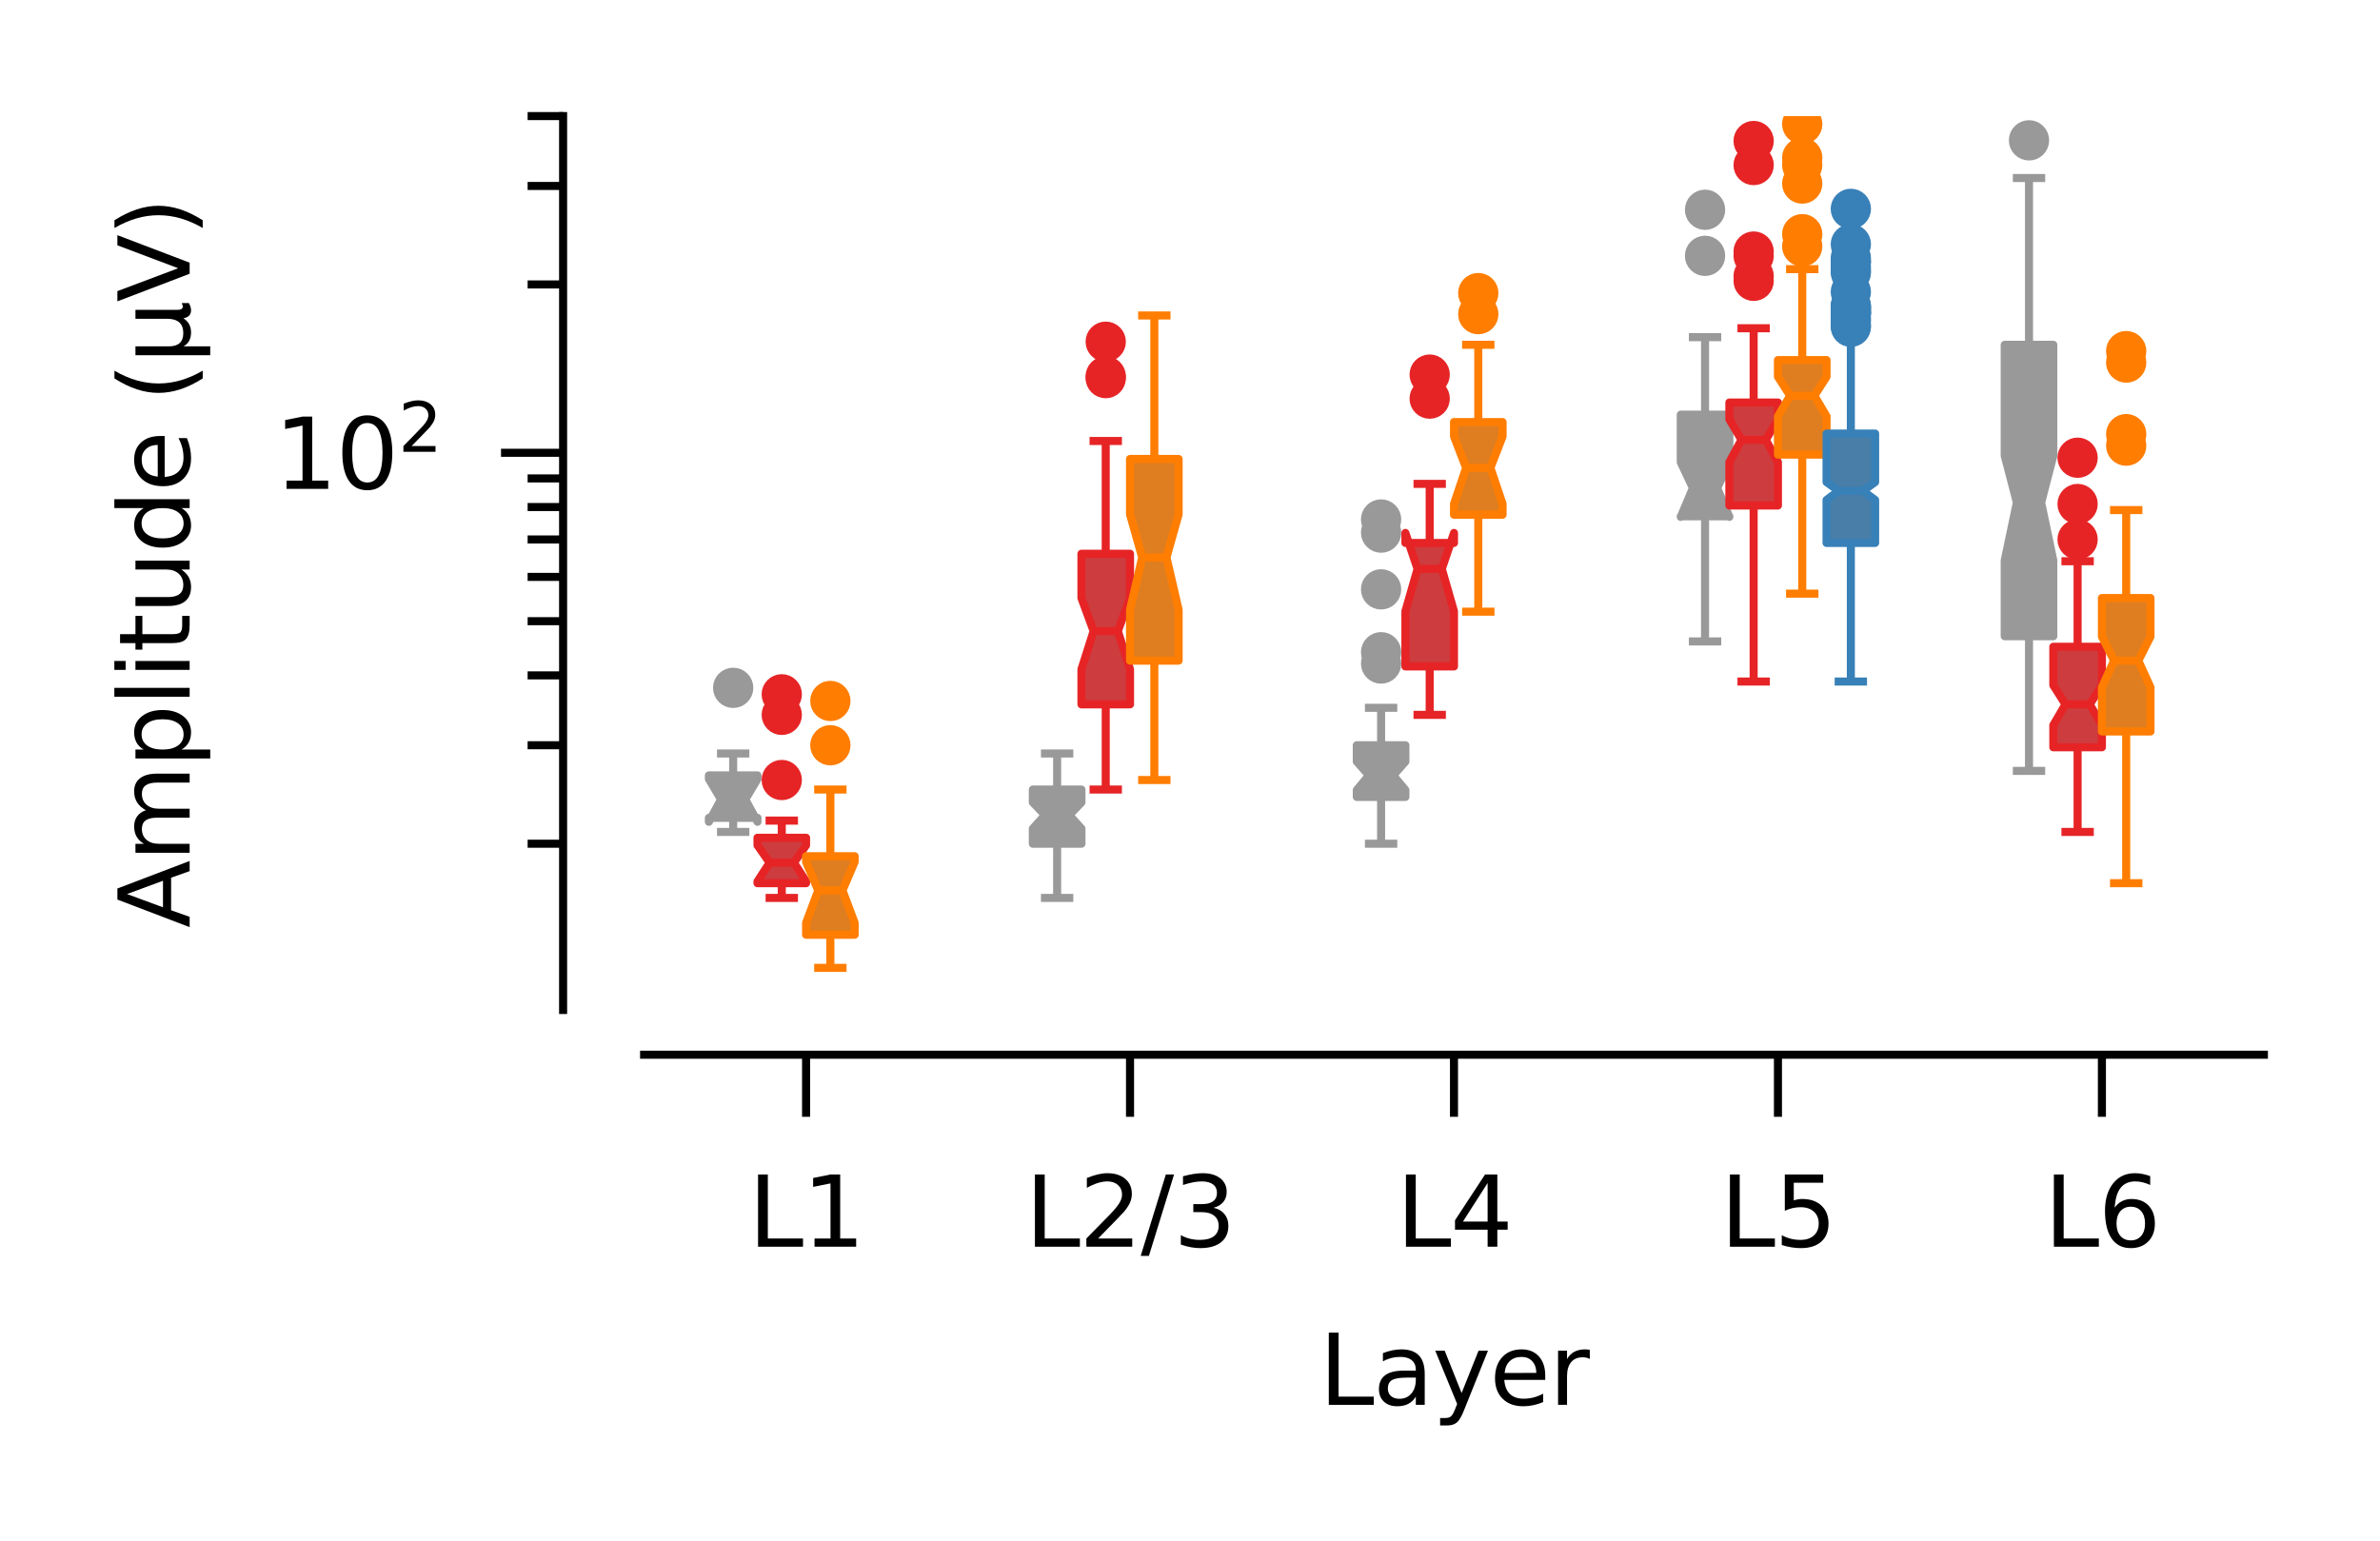 <?xml version="1.0" encoding="utf-8" standalone="no"?>
<!DOCTYPE svg PUBLIC "-//W3C//DTD SVG 1.1//EN"
  "http://www.w3.org/Graphics/SVG/1.1/DTD/svg11.dtd">
<svg xmlns:xlink="http://www.w3.org/1999/xlink" width="147.579pt" height="95.576pt" viewBox="0 0 147.579 95.576" xmlns="http://www.w3.org/2000/svg" version="1.1">
 <defs>
  <style type="text/css">*{stroke-linejoin: round; stroke-linecap: butt}</style>
 </defs>
 <g id="figure_1">
  <g id="patch_1">
   <path d="M 0 95.576 
L 147.579 95.576 
L 147.579 0 
L 0 0 
L 0 95.576 
z
" style="fill: none"/>
  </g>
  <g id="axes_1">
   <g id="patch_2">
    <path d="M 39.939 62.64 
L 140.379 62.64 
L 140.379 7.2 
L 39.939 7.2 
L 39.939 62.64 
z
" style="fill: none"/>
   </g>
   <g id="patch_3">
    <path d="M 49.983 34784.198 
L 49.983 34784.198 
L 49.983 34784.198 
L 49.983 34784.198 
z
" clip-path="url(#p059c263ecd)" style="fill: #999999; stroke: #484848; stroke-width: 0.5; stroke-linejoin: miter"/>
   </g>
   <g id="patch_4">
    <path d="M 49.983 34784.198 
L 49.983 34784.198 
L 49.983 34784.198 
L 49.983 34784.198 
z
" clip-path="url(#p059c263ecd)" style="fill: #cd3c3e; stroke: #484848; stroke-width: 0.5; stroke-linejoin: miter"/>
   </g>
   <g id="patch_5">
    <path d="M 49.983 34784.198 
L 49.983 34784.198 
L 49.983 34784.198 
L 49.983 34784.198 
z
" clip-path="url(#p059c263ecd)" style="fill: #df7e20; stroke: #484848; stroke-width: 0.5; stroke-linejoin: miter"/>
   </g>
   <g id="patch_6">
    <path d="M 49.983 34784.198 
L 49.983 34784.198 
L 49.983 34784.198 
L 49.983 34784.198 
z
" clip-path="url(#p059c263ecd)" style="fill: #487ea8; stroke: #484848; stroke-width: 0.5; stroke-linejoin: miter"/>
   </g>
   <g id="matplotlib.axis_1">
    <g id="xtick_1">
     <g id="line2d_1">
      <defs>
       <path id="mec864313e8" d="M 0 0 
L 0 3.85 
" style="stroke: #000000; stroke-width: 0.5"/>
      </defs>
      <g>
       <use xlink:href="#mec864313e8" x="49.983" y="65.412" style="stroke: #000000; stroke-width: 0.5"/>
      </g>
     </g>
     <g id="text_1">
      <!-- L1 -->
      <g transform="translate(46.403 77.321) scale(0.06 -0.06)">
       <defs>
        <path id="DejaVuSans-4c" d="M 628 4666 
L 1259 4666 
L 1259 531 
L 3531 531 
L 3531 0 
L 628 0 
L 628 4666 
z
" transform="scale(0.016)"/>
        <path id="DejaVuSans-31" d="M 794 531 
L 1825 531 
L 1825 4091 
L 703 3866 
L 703 4441 
L 1819 4666 
L 2450 4666 
L 2450 531 
L 3481 531 
L 3481 0 
L 794 0 
L 794 531 
z
" transform="scale(0.016)"/>
       </defs>
       <use xlink:href="#DejaVuSans-4c"/>
       <use xlink:href="#DejaVuSans-31" x="55.713"/>
      </g>
     </g>
    </g>
    <g id="xtick_2">
     <g id="line2d_2">
      <g>
       <use xlink:href="#mec864313e8" x="70.071" y="65.412" style="stroke: #000000; stroke-width: 0.5"/>
      </g>
     </g>
     <g id="text_2">
      <!-- L2/3 -->
      <g transform="translate(63.571 77.321) scale(0.06 -0.06)">
       <defs>
        <path id="DejaVuSans-32" d="M 1228 531 
L 3431 531 
L 3431 0 
L 469 0 
L 469 531 
Q 828 903 1448 1529 
Q 2069 2156 2228 2338 
Q 2531 2678 2651 2914 
Q 2772 3150 2772 3378 
Q 2772 3750 2511 3984 
Q 2250 4219 1831 4219 
Q 1534 4219 1204 4116 
Q 875 4013 500 3803 
L 500 4441 
Q 881 4594 1212 4672 
Q 1544 4750 1819 4750 
Q 2544 4750 2975 4387 
Q 3406 4025 3406 3419 
Q 3406 3131 3298 2873 
Q 3191 2616 2906 2266 
Q 2828 2175 2409 1742 
Q 1991 1309 1228 531 
z
" transform="scale(0.016)"/>
        <path id="DejaVuSans-2f" d="M 1625 4666 
L 2156 4666 
L 531 -594 
L 0 -594 
L 1625 4666 
z
" transform="scale(0.016)"/>
        <path id="DejaVuSans-33" d="M 2597 2516 
Q 3050 2419 3304 2112 
Q 3559 1806 3559 1356 
Q 3559 666 3084 287 
Q 2609 -91 1734 -91 
Q 1441 -91 1130 -33 
Q 819 25 488 141 
L 488 750 
Q 750 597 1062 519 
Q 1375 441 1716 441 
Q 2309 441 2620 675 
Q 2931 909 2931 1356 
Q 2931 1769 2642 2001 
Q 2353 2234 1838 2234 
L 1294 2234 
L 1294 2753 
L 1863 2753 
Q 2328 2753 2575 2939 
Q 2822 3125 2822 3475 
Q 2822 3834 2567 4026 
Q 2313 4219 1838 4219 
Q 1578 4219 1281 4162 
Q 984 4106 628 3988 
L 628 4550 
Q 988 4650 1302 4700 
Q 1616 4750 1894 4750 
Q 2613 4750 3031 4423 
Q 3450 4097 3450 3541 
Q 3450 3153 3228 2886 
Q 3006 2619 2597 2516 
z
" transform="scale(0.016)"/>
       </defs>
       <use xlink:href="#DejaVuSans-4c"/>
       <use xlink:href="#DejaVuSans-32" x="55.713"/>
       <use xlink:href="#DejaVuSans-2f" x="119.336"/>
       <use xlink:href="#DejaVuSans-33" x="153.027"/>
      </g>
     </g>
    </g>
    <g id="xtick_3">
     <g id="line2d_3">
      <g>
       <use xlink:href="#mec864313e8" x="90.159" y="65.412" style="stroke: #000000; stroke-width: 0.5"/>
      </g>
     </g>
     <g id="text_3">
      <!-- L4 -->
      <g transform="translate(86.579 77.321) scale(0.06 -0.06)">
       <defs>
        <path id="DejaVuSans-34" d="M 2419 4116 
L 825 1625 
L 2419 1625 
L 2419 4116 
z
M 2253 4666 
L 3047 4666 
L 3047 1625 
L 3713 1625 
L 3713 1100 
L 3047 1100 
L 3047 0 
L 2419 0 
L 2419 1100 
L 313 1100 
L 313 1709 
L 2253 4666 
z
" transform="scale(0.016)"/>
       </defs>
       <use xlink:href="#DejaVuSans-4c"/>
       <use xlink:href="#DejaVuSans-34" x="55.713"/>
      </g>
     </g>
    </g>
    <g id="xtick_4">
     <g id="line2d_4">
      <g>
       <use xlink:href="#mec864313e8" x="110.247" y="65.412" style="stroke: #000000; stroke-width: 0.5"/>
      </g>
     </g>
     <g id="text_4">
      <!-- L5 -->
      <g transform="translate(106.667 77.321) scale(0.06 -0.06)">
       <defs>
        <path id="DejaVuSans-35" d="M 691 4666 
L 3169 4666 
L 3169 4134 
L 1269 4134 
L 1269 2991 
Q 1406 3038 1543 3061 
Q 1681 3084 1819 3084 
Q 2600 3084 3056 2656 
Q 3513 2228 3513 1497 
Q 3513 744 3044 326 
Q 2575 -91 1722 -91 
Q 1428 -91 1123 -41 
Q 819 9 494 109 
L 494 744 
Q 775 591 1075 516 
Q 1375 441 1709 441 
Q 2250 441 2565 725 
Q 2881 1009 2881 1497 
Q 2881 1984 2565 2268 
Q 2250 2553 1709 2553 
Q 1456 2553 1204 2497 
Q 953 2441 691 2322 
L 691 4666 
z
" transform="scale(0.016)"/>
       </defs>
       <use xlink:href="#DejaVuSans-4c"/>
       <use xlink:href="#DejaVuSans-35" x="55.713"/>
      </g>
     </g>
    </g>
    <g id="xtick_5">
     <g id="line2d_5">
      <g>
       <use xlink:href="#mec864313e8" x="130.335" y="65.412" style="stroke: #000000; stroke-width: 0.5"/>
      </g>
     </g>
     <g id="text_5">
      <!-- L6 -->
      <g transform="translate(126.755 77.321) scale(0.06 -0.06)">
       <defs>
        <path id="DejaVuSans-36" d="M 2113 2584 
Q 1688 2584 1439 2293 
Q 1191 2003 1191 1497 
Q 1191 994 1439 701 
Q 1688 409 2113 409 
Q 2538 409 2786 701 
Q 3034 994 3034 1497 
Q 3034 2003 2786 2293 
Q 2538 2584 2113 2584 
z
M 3366 4563 
L 3366 3988 
Q 3128 4100 2886 4159 
Q 2644 4219 2406 4219 
Q 1781 4219 1451 3797 
Q 1122 3375 1075 2522 
Q 1259 2794 1537 2939 
Q 1816 3084 2150 3084 
Q 2853 3084 3261 2657 
Q 3669 2231 3669 1497 
Q 3669 778 3244 343 
Q 2819 -91 2113 -91 
Q 1303 -91 875 529 
Q 447 1150 447 2328 
Q 447 3434 972 4092 
Q 1497 4750 2381 4750 
Q 2619 4750 2861 4703 
Q 3103 4656 3366 4563 
z
" transform="scale(0.016)"/>
       </defs>
       <use xlink:href="#DejaVuSans-4c"/>
       <use xlink:href="#DejaVuSans-36" x="55.713"/>
      </g>
     </g>
    </g>
    <g id="text_6">
     <!-- Layer -->
     <g transform="translate(81.794 87.128) scale(0.06 -0.06)">
      <defs>
       <path id="DejaVuSans-61" d="M 2194 1759 
Q 1497 1759 1228 1600 
Q 959 1441 959 1056 
Q 959 750 1161 570 
Q 1363 391 1709 391 
Q 2188 391 2477 730 
Q 2766 1069 2766 1631 
L 2766 1759 
L 2194 1759 
z
M 3341 1997 
L 3341 0 
L 2766 0 
L 2766 531 
Q 2569 213 2275 61 
Q 1981 -91 1556 -91 
Q 1019 -91 701 211 
Q 384 513 384 1019 
Q 384 1609 779 1909 
Q 1175 2209 1959 2209 
L 2766 2209 
L 2766 2266 
Q 2766 2663 2505 2880 
Q 2244 3097 1772 3097 
Q 1472 3097 1187 3025 
Q 903 2953 641 2809 
L 641 3341 
Q 956 3463 1253 3523 
Q 1550 3584 1831 3584 
Q 2591 3584 2966 3190 
Q 3341 2797 3341 1997 
z
" transform="scale(0.016)"/>
       <path id="DejaVuSans-79" d="M 2059 -325 
Q 1816 -950 1584 -1140 
Q 1353 -1331 966 -1331 
L 506 -1331 
L 506 -850 
L 844 -850 
Q 1081 -850 1212 -737 
Q 1344 -625 1503 -206 
L 1606 56 
L 191 3500 
L 800 3500 
L 1894 763 
L 2988 3500 
L 3597 3500 
L 2059 -325 
z
" transform="scale(0.016)"/>
       <path id="DejaVuSans-65" d="M 3597 1894 
L 3597 1613 
L 953 1613 
Q 991 1019 1311 708 
Q 1631 397 2203 397 
Q 2534 397 2845 478 
Q 3156 559 3463 722 
L 3463 178 
Q 3153 47 2828 -22 
Q 2503 -91 2169 -91 
Q 1331 -91 842 396 
Q 353 884 353 1716 
Q 353 2575 817 3079 
Q 1281 3584 2069 3584 
Q 2775 3584 3186 3129 
Q 3597 2675 3597 1894 
z
M 3022 2063 
Q 3016 2534 2758 2815 
Q 2500 3097 2075 3097 
Q 1594 3097 1305 2825 
Q 1016 2553 972 2059 
L 3022 2063 
z
" transform="scale(0.016)"/>
       <path id="DejaVuSans-72" d="M 2631 2963 
Q 2534 3019 2420 3045 
Q 2306 3072 2169 3072 
Q 1681 3072 1420 2755 
Q 1159 2438 1159 1844 
L 1159 0 
L 581 0 
L 581 3500 
L 1159 3500 
L 1159 2956 
Q 1341 3275 1631 3429 
Q 1922 3584 2338 3584 
Q 2397 3584 2469 3576 
Q 2541 3569 2628 3553 
L 2631 2963 
z
" transform="scale(0.016)"/>
      </defs>
      <use xlink:href="#DejaVuSans-4c"/>
      <use xlink:href="#DejaVuSans-61" x="55.713"/>
      <use xlink:href="#DejaVuSans-79" x="116.992"/>
      <use xlink:href="#DejaVuSans-65" x="176.172"/>
      <use xlink:href="#DejaVuSans-72" x="237.695"/>
     </g>
    </g>
   </g>
   <g id="matplotlib.axis_2">
    <g id="ytick_1">
     <g id="line2d_6">
      <defs>
       <path id="m66d4cb6338" d="M 0 0 
L -3.85 0 
" style="stroke: #000000; stroke-width: 0.5"/>
      </defs>
      <g>
       <use xlink:href="#m66d4cb6338" x="34.917" y="28.083" style="stroke: #000000; stroke-width: 0.5"/>
      </g>
     </g>
     <g id="text_7">
      <!-- $\mathdefault{10^{2}}$ -->
      <g transform="translate(17.007 30.363) scale(0.06 -0.06)">
       <defs>
        <path id="DejaVuSans-30" d="M 2034 4250 
Q 1547 4250 1301 3770 
Q 1056 3291 1056 2328 
Q 1056 1369 1301 889 
Q 1547 409 2034 409 
Q 2525 409 2770 889 
Q 3016 1369 3016 2328 
Q 3016 3291 2770 3770 
Q 2525 4250 2034 4250 
z
M 2034 4750 
Q 2819 4750 3233 4129 
Q 3647 3509 3647 2328 
Q 3647 1150 3233 529 
Q 2819 -91 2034 -91 
Q 1250 -91 836 529 
Q 422 1150 422 2328 
Q 422 3509 836 4129 
Q 1250 4750 2034 4750 
z
" transform="scale(0.016)"/>
       </defs>
       <use xlink:href="#DejaVuSans-31" transform="translate(0 0.766)"/>
       <use xlink:href="#DejaVuSans-30" transform="translate(63.623 0.766)"/>
       <use xlink:href="#DejaVuSans-32" transform="translate(128.203 39.047) scale(0.7)"/>
      </g>
     </g>
    </g>
    <g id="ytick_2">
     <g id="line2d_7">
      <defs>
       <path id="m7fd8c3ccb9" d="M 0 0 
L -2.2 0 
" style="stroke: #000000; stroke-width: 0.5"/>
      </defs>
      <g>
       <use xlink:href="#m7fd8c3ccb9" x="34.917" y="52.328" style="stroke: #000000; stroke-width: 0.5"/>
      </g>
     </g>
    </g>
    <g id="ytick_3">
     <g id="line2d_8">
      <g>
       <use xlink:href="#m7fd8c3ccb9" x="34.917" y="46.22" style="stroke: #000000; stroke-width: 0.5"/>
      </g>
     </g>
    </g>
    <g id="ytick_4">
     <g id="line2d_9">
      <g>
       <use xlink:href="#m7fd8c3ccb9" x="34.917" y="41.887" style="stroke: #000000; stroke-width: 0.5"/>
      </g>
     </g>
    </g>
    <g id="ytick_5">
     <g id="line2d_10">
      <g>
       <use xlink:href="#m7fd8c3ccb9" x="34.917" y="38.525" style="stroke: #000000; stroke-width: 0.5"/>
      </g>
     </g>
    </g>
    <g id="ytick_6">
     <g id="line2d_11">
      <g>
       <use xlink:href="#m7fd8c3ccb9" x="34.917" y="35.779" style="stroke: #000000; stroke-width: 0.5"/>
      </g>
     </g>
    </g>
    <g id="ytick_7">
     <g id="line2d_12">
      <g>
       <use xlink:href="#m7fd8c3ccb9" x="34.917" y="33.457" style="stroke: #000000; stroke-width: 0.5"/>
      </g>
     </g>
    </g>
    <g id="ytick_8">
     <g id="line2d_13">
      <g>
       <use xlink:href="#m7fd8c3ccb9" x="34.917" y="31.445" style="stroke: #000000; stroke-width: 0.5"/>
      </g>
     </g>
    </g>
    <g id="ytick_9">
     <g id="line2d_14">
      <g>
       <use xlink:href="#m7fd8c3ccb9" x="34.917" y="29.671" style="stroke: #000000; stroke-width: 0.5"/>
      </g>
     </g>
    </g>
    <g id="ytick_10">
     <g id="line2d_15">
      <g>
       <use xlink:href="#m7fd8c3ccb9" x="34.917" y="17.642" style="stroke: #000000; stroke-width: 0.5"/>
      </g>
     </g>
    </g>
    <g id="ytick_11">
     <g id="line2d_16">
      <g>
       <use xlink:href="#m7fd8c3ccb9" x="34.917" y="11.534" style="stroke: #000000; stroke-width: 0.5"/>
      </g>
     </g>
    </g>
    <g id="ytick_12">
     <g id="line2d_17">
      <g>
       <use xlink:href="#m7fd8c3ccb9" x="34.917" y="7.2" style="stroke: #000000; stroke-width: 0.5"/>
      </g>
     </g>
    </g>
    <g id="text_8">
     <!-- Amplitude (μV) -->
     <g transform="translate(11.759 57.549) rotate(-90) scale(0.06 -0.06)">
      <defs>
       <path id="DejaVuSans-41" d="M 2188 4044 
L 1331 1722 
L 3047 1722 
L 2188 4044 
z
M 1831 4666 
L 2547 4666 
L 4325 0 
L 3669 0 
L 3244 1197 
L 1141 1197 
L 716 0 
L 50 0 
L 1831 4666 
z
" transform="scale(0.016)"/>
       <path id="DejaVuSans-6d" d="M 3328 2828 
Q 3544 3216 3844 3400 
Q 4144 3584 4550 3584 
Q 5097 3584 5394 3201 
Q 5691 2819 5691 2113 
L 5691 0 
L 5113 0 
L 5113 2094 
Q 5113 2597 4934 2840 
Q 4756 3084 4391 3084 
Q 3944 3084 3684 2787 
Q 3425 2491 3425 1978 
L 3425 0 
L 2847 0 
L 2847 2094 
Q 2847 2600 2669 2842 
Q 2491 3084 2119 3084 
Q 1678 3084 1418 2786 
Q 1159 2488 1159 1978 
L 1159 0 
L 581 0 
L 581 3500 
L 1159 3500 
L 1159 2956 
Q 1356 3278 1631 3431 
Q 1906 3584 2284 3584 
Q 2666 3584 2933 3390 
Q 3200 3197 3328 2828 
z
" transform="scale(0.016)"/>
       <path id="DejaVuSans-70" d="M 1159 525 
L 1159 -1331 
L 581 -1331 
L 581 3500 
L 1159 3500 
L 1159 2969 
Q 1341 3281 1617 3432 
Q 1894 3584 2278 3584 
Q 2916 3584 3314 3078 
Q 3713 2572 3713 1747 
Q 3713 922 3314 415 
Q 2916 -91 2278 -91 
Q 1894 -91 1617 61 
Q 1341 213 1159 525 
z
M 3116 1747 
Q 3116 2381 2855 2742 
Q 2594 3103 2138 3103 
Q 1681 3103 1420 2742 
Q 1159 2381 1159 1747 
Q 1159 1113 1420 752 
Q 1681 391 2138 391 
Q 2594 391 2855 752 
Q 3116 1113 3116 1747 
z
" transform="scale(0.016)"/>
       <path id="DejaVuSans-6c" d="M 603 4863 
L 1178 4863 
L 1178 0 
L 603 0 
L 603 4863 
z
" transform="scale(0.016)"/>
       <path id="DejaVuSans-69" d="M 603 3500 
L 1178 3500 
L 1178 0 
L 603 0 
L 603 3500 
z
M 603 4863 
L 1178 4863 
L 1178 4134 
L 603 4134 
L 603 4863 
z
" transform="scale(0.016)"/>
       <path id="DejaVuSans-74" d="M 1172 4494 
L 1172 3500 
L 2356 3500 
L 2356 3053 
L 1172 3053 
L 1172 1153 
Q 1172 725 1289 603 
Q 1406 481 1766 481 
L 2356 481 
L 2356 0 
L 1766 0 
Q 1100 0 847 248 
Q 594 497 594 1153 
L 594 3053 
L 172 3053 
L 172 3500 
L 594 3500 
L 594 4494 
L 1172 4494 
z
" transform="scale(0.016)"/>
       <path id="DejaVuSans-75" d="M 544 1381 
L 544 3500 
L 1119 3500 
L 1119 1403 
Q 1119 906 1312 657 
Q 1506 409 1894 409 
Q 2359 409 2629 706 
Q 2900 1003 2900 1516 
L 2900 3500 
L 3475 3500 
L 3475 0 
L 2900 0 
L 2900 538 
Q 2691 219 2414 64 
Q 2138 -91 1772 -91 
Q 1169 -91 856 284 
Q 544 659 544 1381 
z
M 1991 3584 
L 1991 3584 
z
" transform="scale(0.016)"/>
       <path id="DejaVuSans-64" d="M 2906 2969 
L 2906 4863 
L 3481 4863 
L 3481 0 
L 2906 0 
L 2906 525 
Q 2725 213 2448 61 
Q 2172 -91 1784 -91 
Q 1150 -91 751 415 
Q 353 922 353 1747 
Q 353 2572 751 3078 
Q 1150 3584 1784 3584 
Q 2172 3584 2448 3432 
Q 2725 3281 2906 2969 
z
M 947 1747 
Q 947 1113 1208 752 
Q 1469 391 1925 391 
Q 2381 391 2643 752 
Q 2906 1113 2906 1747 
Q 2906 2381 2643 2742 
Q 2381 3103 1925 3103 
Q 1469 3103 1208 2742 
Q 947 2381 947 1747 
z
" transform="scale(0.016)"/>
       <path id="DejaVuSans-20" transform="scale(0.016)"/>
       <path id="DejaVuSans-28" d="M 1984 4856 
Q 1566 4138 1362 3434 
Q 1159 2731 1159 2009 
Q 1159 1288 1364 580 
Q 1569 -128 1984 -844 
L 1484 -844 
Q 1016 -109 783 600 
Q 550 1309 550 2009 
Q 550 2706 781 3412 
Q 1013 4119 1484 4856 
L 1984 4856 
z
" transform="scale(0.016)"/>
       <path id="DejaVuSans-3bc" d="M 544 -1331 
L 544 3500 
L 1119 3500 
L 1119 1325 
Q 1119 872 1334 640 
Q 1550 409 1972 409 
Q 2434 409 2667 671 
Q 2900 934 2900 1459 
L 2900 3500 
L 3475 3500 
L 3475 806 
Q 3475 619 3529 530 
Q 3584 441 3700 441 
Q 3728 441 3778 458 
Q 3828 475 3916 513 
L 3916 50 
Q 3788 -22 3673 -56 
Q 3559 -91 3450 -91 
Q 3234 -91 3106 31 
Q 2978 153 2931 403 
Q 2775 156 2548 32 
Q 2322 -91 2016 -91 
Q 1697 -91 1473 31 
Q 1250 153 1119 397 
L 1119 -1331 
L 544 -1331 
z
" transform="scale(0.016)"/>
       <path id="DejaVuSans-56" d="M 1831 0 
L 50 4666 
L 709 4666 
L 2188 738 
L 3669 4666 
L 4325 4666 
L 2547 0 
L 1831 0 
z
" transform="scale(0.016)"/>
       <path id="DejaVuSans-29" d="M 513 4856 
L 1013 4856 
Q 1481 4119 1714 3412 
Q 1947 2706 1947 2009 
Q 1947 1309 1714 600 
Q 1481 -109 1013 -844 
L 513 -844 
Q 928 -128 1133 580 
Q 1338 1288 1338 2009 
Q 1338 2731 1133 3434 
Q 928 4138 513 4856 
z
" transform="scale(0.016)"/>
      </defs>
      <use xlink:href="#DejaVuSans-41"/>
      <use xlink:href="#DejaVuSans-6d" x="68.408"/>
      <use xlink:href="#DejaVuSans-70" x="165.82"/>
      <use xlink:href="#DejaVuSans-6c" x="229.297"/>
      <use xlink:href="#DejaVuSans-69" x="257.08"/>
      <use xlink:href="#DejaVuSans-74" x="284.863"/>
      <use xlink:href="#DejaVuSans-75" x="324.072"/>
      <use xlink:href="#DejaVuSans-64" x="387.451"/>
      <use xlink:href="#DejaVuSans-65" x="450.928"/>
      <use xlink:href="#DejaVuSans-20" x="512.451"/>
      <use xlink:href="#DejaVuSans-28" x="544.238"/>
      <use xlink:href="#DejaVuSans-3bc" x="583.252"/>
      <use xlink:href="#DejaVuSans-56" x="646.875"/>
      <use xlink:href="#DejaVuSans-29" x="715.283"/>
     </g>
    </g>
   </g>
   <g id="patch_7">
    <path d="M 43.956 50.722 
L 46.97 50.722 
L 46.97 50.968 
L 46.216 49.582 
L 46.97 48.313 
L 46.97 48.089 
L 43.956 48.089 
L 43.956 48.313 
L 44.71 49.582 
L 43.956 50.968 
L 43.956 50.722 
z
" clip-path="url(#p059c263ecd)" style="fill: #999999; stroke: #999999; stroke-width: 0.5; stroke-linejoin: miter"/>
   </g>
   <g id="line2d_18">
    <path d="M 45.463 50.722 
L 45.463 51.594 
" clip-path="url(#p059c263ecd)" style="fill: none; stroke: #999999; stroke-width: 0.5"/>
   </g>
   <g id="line2d_19">
    <path d="M 45.463 48.089 
L 45.463 46.731 
" clip-path="url(#p059c263ecd)" style="fill: none; stroke: #999999; stroke-width: 0.5"/>
   </g>
   <g id="line2d_20">
    <path d="M 44.71 51.594 
L 46.216 51.594 
" clip-path="url(#p059c263ecd)" style="fill: none; stroke: #999999; stroke-width: 0.5; stroke-linecap: square"/>
   </g>
   <g id="line2d_21">
    <path d="M 44.71 46.731 
L 46.216 46.731 
" clip-path="url(#p059c263ecd)" style="fill: none; stroke: #999999; stroke-width: 0.5; stroke-linecap: square"/>
   </g>
   <g id="line2d_22">
    <defs>
     <path id="mfd3cf25e23" d="M 0 0.75 
C 0.199 0.75 0.39 0.671 0.53 0.53 
C 0.671 0.39 0.75 0.199 0.75 0 
C 0.75 -0.199 0.671 -0.39 0.53 -0.53 
C 0.39 -0.671 0.199 -0.75 0 -0.75 
C -0.199 -0.75 -0.39 -0.671 -0.53 -0.53 
C -0.671 -0.39 -0.75 -0.199 -0.75 0 
C -0.75 0.199 -0.671 0.39 -0.53 0.53 
C -0.39 0.671 -0.199 0.75 0 0.75 
z
" style="stroke: #999999"/>
    </defs>
    <g clip-path="url(#p059c263ecd)">
     <use xlink:href="#mfd3cf25e23" x="45.463" y="42.659" style="fill: #999999; stroke: #999999"/>
    </g>
   </g>
   <g id="patch_8">
    <path d="M 64.044 52.328 
L 67.058 52.328 
L 67.058 51.388 
L 66.304 50.554 
L 67.058 49.764 
L 67.058 48.967 
L 64.044 48.967 
L 64.044 49.764 
L 64.798 50.554 
L 64.044 51.388 
L 64.044 52.328 
z
" clip-path="url(#p059c263ecd)" style="fill: #999999; stroke: #999999; stroke-width: 0.5; stroke-linejoin: miter"/>
   </g>
   <g id="line2d_23">
    <path d="M 65.551 52.328 
L 65.551 55.69 
" clip-path="url(#p059c263ecd)" style="fill: none; stroke: #999999; stroke-width: 0.5"/>
   </g>
   <g id="line2d_24">
    <path d="M 65.551 48.967 
L 65.551 46.731 
" clip-path="url(#p059c263ecd)" style="fill: none; stroke: #999999; stroke-width: 0.5"/>
   </g>
   <g id="line2d_25">
    <path d="M 64.798 55.69 
L 66.304 55.69 
" clip-path="url(#p059c263ecd)" style="fill: none; stroke: #999999; stroke-width: 0.5; stroke-linecap: square"/>
   </g>
   <g id="line2d_26">
    <path d="M 64.798 46.731 
L 66.304 46.731 
" clip-path="url(#p059c263ecd)" style="fill: none; stroke: #999999; stroke-width: 0.5; stroke-linecap: square"/>
   </g>
   <g id="line2d_27"/>
   <g id="patch_9">
    <path d="M 84.132 49.426 
L 87.146 49.426 
L 87.146 48.996 
L 86.392 48.089 
L 87.146 47.234 
L 87.146 46.22 
L 84.132 46.22 
L 84.132 47.234 
L 84.886 48.089 
L 84.132 48.996 
L 84.132 49.426 
z
" clip-path="url(#p059c263ecd)" style="fill: #999999; stroke: #999999; stroke-width: 0.5; stroke-linejoin: miter"/>
   </g>
   <g id="line2d_28">
    <path d="M 85.639 49.426 
L 85.639 52.328 
" clip-path="url(#p059c263ecd)" style="fill: none; stroke: #999999; stroke-width: 0.5"/>
   </g>
   <g id="line2d_29">
    <path d="M 85.639 46.22 
L 85.639 43.898 
" clip-path="url(#p059c263ecd)" style="fill: none; stroke: #999999; stroke-width: 0.5"/>
   </g>
   <g id="line2d_30">
    <path d="M 84.886 52.328 
L 86.392 52.328 
" clip-path="url(#p059c263ecd)" style="fill: none; stroke: #999999; stroke-width: 0.5; stroke-linecap: square"/>
   </g>
   <g id="line2d_31">
    <path d="M 84.886 43.898 
L 86.392 43.898 
" clip-path="url(#p059c263ecd)" style="fill: none; stroke: #999999; stroke-width: 0.5; stroke-linecap: square"/>
   </g>
   <g id="line2d_32">
    <g clip-path="url(#p059c263ecd)">
     <use xlink:href="#mfd3cf25e23" x="85.639" y="41.152" style="fill: #999999; stroke: #999999"/>
     <use xlink:href="#mfd3cf25e23" x="85.639" y="36.551" style="fill: #999999; stroke: #999999"/>
     <use xlink:href="#mfd3cf25e23" x="85.639" y="40.451" style="fill: #999999; stroke: #999999"/>
     <use xlink:href="#mfd3cf25e23" x="85.639" y="33.032" style="fill: #999999; stroke: #999999"/>
     <use xlink:href="#mfd3cf25e23" x="85.639" y="32.218" style="fill: #999999; stroke: #999999"/>
    </g>
   </g>
   <g id="patch_10">
    <path d="M 104.22 32.021 
L 107.234 32.021 
L 107.234 32.058 
L 106.48 30.268 
L 107.234 28.669 
L 107.234 25.718 
L 104.22 25.718 
L 104.22 28.669 
L 104.974 30.268 
L 104.22 32.058 
L 104.22 32.021 
z
" clip-path="url(#p059c263ecd)" style="fill: #999999; stroke: #999999; stroke-width: 0.5; stroke-linejoin: miter"/>
   </g>
   <g id="line2d_33">
    <path d="M 105.727 32.021 
L 105.727 39.781 
" clip-path="url(#p059c263ecd)" style="fill: none; stroke: #999999; stroke-width: 0.5"/>
   </g>
   <g id="line2d_34">
    <path d="M 105.727 25.718 
L 105.727 20.909 
" clip-path="url(#p059c263ecd)" style="fill: none; stroke: #999999; stroke-width: 0.5"/>
   </g>
   <g id="line2d_35">
    <path d="M 104.974 39.781 
L 106.48 39.781 
" clip-path="url(#p059c263ecd)" style="fill: none; stroke: #999999; stroke-width: 0.5; stroke-linecap: square"/>
   </g>
   <g id="line2d_36">
    <path d="M 104.974 20.909 
L 106.48 20.909 
" clip-path="url(#p059c263ecd)" style="fill: none; stroke: #999999; stroke-width: 0.5; stroke-linecap: square"/>
   </g>
   <g id="line2d_37">
    <g clip-path="url(#p059c263ecd)">
     <use xlink:href="#mfd3cf25e23" x="105.727" y="13.01" style="fill: #999999; stroke: #999999"/>
     <use xlink:href="#mfd3cf25e23" x="105.727" y="15.867" style="fill: #999999; stroke: #999999"/>
    </g>
   </g>
   <g id="patch_11">
    <path d="M 124.308 39.457 
L 127.322 39.457 
L 127.322 34.756 
L 126.568 31.165 
L 127.322 28.267 
L 127.322 21.385 
L 124.308 21.385 
L 124.308 28.267 
L 125.062 31.165 
L 124.308 34.756 
L 124.308 39.457 
z
" clip-path="url(#p059c263ecd)" style="fill: #999999; stroke: #999999; stroke-width: 0.5; stroke-linejoin: miter"/>
   </g>
   <g id="line2d_38">
    <path d="M 125.815 39.457 
L 125.815 47.808 
" clip-path="url(#p059c263ecd)" style="fill: none; stroke: #999999; stroke-width: 0.5"/>
   </g>
   <g id="line2d_39">
    <path d="M 125.815 21.385 
L 125.815 11.04 
" clip-path="url(#p059c263ecd)" style="fill: none; stroke: #999999; stroke-width: 0.5"/>
   </g>
   <g id="line2d_40">
    <path d="M 125.062 47.808 
L 126.568 47.808 
" clip-path="url(#p059c263ecd)" style="fill: none; stroke: #999999; stroke-width: 0.5; stroke-linecap: square"/>
   </g>
   <g id="line2d_41">
    <path d="M 125.062 11.04 
L 126.568 11.04 
" clip-path="url(#p059c263ecd)" style="fill: none; stroke: #999999; stroke-width: 0.5; stroke-linecap: square"/>
   </g>
   <g id="line2d_42">
    <g clip-path="url(#p059c263ecd)">
     <use xlink:href="#mfd3cf25e23" x="125.815" y="8.704" style="fill: #999999; stroke: #999999"/>
    </g>
   </g>
   <g id="patch_12">
    <path d="M 46.97 54.777 
L 49.983 54.777 
L 49.983 54.665 
L 49.23 53.503 
L 49.983 52.424 
L 49.983 51.957 
L 46.97 51.957 
L 46.97 52.424 
L 47.723 53.503 
L 46.97 54.665 
L 46.97 54.777 
z
" clip-path="url(#p059c263ecd)" style="fill: #cd3c3e; stroke: #e62426; stroke-width: 0.5; stroke-linejoin: miter"/>
   </g>
   <g id="line2d_43">
    <path d="M 48.476 54.777 
L 48.476 55.69 
" clip-path="url(#p059c263ecd)" style="fill: none; stroke: #e62426; stroke-width: 0.5"/>
   </g>
   <g id="line2d_44">
    <path d="M 48.476 51.957 
L 48.476 50.893 
" clip-path="url(#p059c263ecd)" style="fill: none; stroke: #e62426; stroke-width: 0.5"/>
   </g>
   <g id="line2d_45">
    <path d="M 47.723 55.69 
L 49.23 55.69 
" clip-path="url(#p059c263ecd)" style="fill: none; stroke: #e62426; stroke-width: 0.5; stroke-linecap: square"/>
   </g>
   <g id="line2d_46">
    <path d="M 47.723 50.893 
L 49.23 50.893 
" clip-path="url(#p059c263ecd)" style="fill: none; stroke: #e62426; stroke-width: 0.5; stroke-linecap: square"/>
   </g>
   <g id="line2d_47">
    <defs>
     <path id="ma595aaa63d" d="M 0 0.75 
C 0.199 0.75 0.39 0.671 0.53 0.53 
C 0.671 0.39 0.75 0.199 0.75 0 
C 0.75 -0.199 0.671 -0.39 0.53 -0.53 
C 0.39 -0.671 0.199 -0.75 0 -0.75 
C -0.199 -0.75 -0.39 -0.671 -0.53 -0.53 
C -0.671 -0.39 -0.75 -0.199 -0.75 0 
C -0.75 0.199 -0.671 0.39 -0.53 0.53 
C -0.39 0.671 -0.199 0.75 0 0.75 
z
" style="stroke: #e62426"/>
    </defs>
    <g clip-path="url(#p059c263ecd)">
     <use xlink:href="#ma595aaa63d" x="48.476" y="43.061" style="fill: #e62426; stroke: #e62426"/>
     <use xlink:href="#ma595aaa63d" x="48.476" y="48.376" style="fill: #e62426; stroke: #e62426"/>
     <use xlink:href="#ma595aaa63d" x="48.476" y="44.335" style="fill: #e62426; stroke: #e62426"/>
    </g>
   </g>
   <g id="patch_13">
    <path d="M 67.058 43.685 
L 70.071 43.685 
L 70.071 41.509 
L 69.318 39.14 
L 70.071 37.094 
L 70.071 34.343 
L 67.058 34.343 
L 67.058 37.094 
L 67.811 39.14 
L 67.058 41.509 
L 67.058 43.685 
z
" clip-path="url(#p059c263ecd)" style="fill: #cd3c3e; stroke: #e62426; stroke-width: 0.5; stroke-linejoin: miter"/>
   </g>
   <g id="line2d_48">
    <path d="M 68.564 43.685 
L 68.564 48.967 
" clip-path="url(#p059c263ecd)" style="fill: none; stroke: #e62426; stroke-width: 0.5"/>
   </g>
   <g id="line2d_49">
    <path d="M 68.564 34.343 
L 68.564 27.349 
" clip-path="url(#p059c263ecd)" style="fill: none; stroke: #e62426; stroke-width: 0.5"/>
   </g>
   <g id="line2d_50">
    <path d="M 67.811 48.967 
L 69.318 48.967 
" clip-path="url(#p059c263ecd)" style="fill: none; stroke: #e62426; stroke-width: 0.5; stroke-linecap: square"/>
   </g>
   <g id="line2d_51">
    <path d="M 67.811 27.349 
L 69.318 27.349 
" clip-path="url(#p059c263ecd)" style="fill: none; stroke: #e62426; stroke-width: 0.5; stroke-linecap: square"/>
   </g>
   <g id="line2d_52">
    <g clip-path="url(#p059c263ecd)">
     <use xlink:href="#ma595aaa63d" x="68.564" y="23.341" style="fill: #e62426; stroke: #e62426"/>
     <use xlink:href="#ma595aaa63d" x="68.564" y="21.193" style="fill: #e62426; stroke: #e62426"/>
     <use xlink:href="#ma595aaa63d" x="68.564" y="23.451" style="fill: #e62426; stroke: #e62426"/>
    </g>
   </g>
   <g id="patch_14">
    <path d="M 87.146 41.332 
L 90.159 41.332 
L 90.159 37.907 
L 89.406 35.285 
L 90.159 33.052 
L 90.159 33.673 
L 87.146 33.673 
L 87.146 33.052 
L 87.899 35.285 
L 87.146 37.907 
L 87.146 41.332 
z
" clip-path="url(#p059c263ecd)" style="fill: #cd3c3e; stroke: #e62426; stroke-width: 0.5; stroke-linejoin: miter"/>
   </g>
   <g id="line2d_53">
    <path d="M 88.652 41.332 
L 88.652 44.335 
" clip-path="url(#p059c263ecd)" style="fill: none; stroke: #e62426; stroke-width: 0.5"/>
   </g>
   <g id="line2d_54">
    <path d="M 88.652 33.673 
L 88.652 30.009 
" clip-path="url(#p059c263ecd)" style="fill: none; stroke: #e62426; stroke-width: 0.5"/>
   </g>
   <g id="line2d_55">
    <path d="M 87.899 44.335 
L 89.406 44.335 
" clip-path="url(#p059c263ecd)" style="fill: none; stroke: #e62426; stroke-width: 0.5; stroke-linecap: square"/>
   </g>
   <g id="line2d_56">
    <path d="M 87.899 30.009 
L 89.406 30.009 
" clip-path="url(#p059c263ecd)" style="fill: none; stroke: #e62426; stroke-width: 0.5; stroke-linecap: square"/>
   </g>
   <g id="line2d_57">
    <g clip-path="url(#p059c263ecd)">
     <use xlink:href="#ma595aaa63d" x="88.652" y="23.232" style="fill: #e62426; stroke: #e62426"/>
     <use xlink:href="#ma595aaa63d" x="88.652" y="24.722" style="fill: #e62426; stroke: #e62426"/>
    </g>
   </g>
   <g id="patch_15">
    <path d="M 107.234 31.351 
L 110.247 31.351 
L 110.247 28.66 
L 109.494 27.277 
L 110.247 26.01 
L 110.247 24.965 
L 107.234 24.965 
L 107.234 26.01 
L 107.987 27.277 
L 107.234 28.66 
L 107.234 31.351 
z
" clip-path="url(#p059c263ecd)" style="fill: #cd3c3e; stroke: #e62426; stroke-width: 0.5; stroke-linejoin: miter"/>
   </g>
   <g id="line2d_58">
    <path d="M 108.74 31.351 
L 108.74 42.268 
" clip-path="url(#p059c263ecd)" style="fill: none; stroke: #e62426; stroke-width: 0.5"/>
   </g>
   <g id="line2d_59">
    <path d="M 108.74 24.965 
L 108.74 20.358 
" clip-path="url(#p059c263ecd)" style="fill: none; stroke: #e62426; stroke-width: 0.5"/>
   </g>
   <g id="line2d_60">
    <path d="M 107.987 42.268 
L 109.494 42.268 
" clip-path="url(#p059c263ecd)" style="fill: none; stroke: #e62426; stroke-width: 0.5; stroke-linecap: square"/>
   </g>
   <g id="line2d_61">
    <path d="M 107.987 20.358 
L 109.494 20.358 
" clip-path="url(#p059c263ecd)" style="fill: none; stroke: #e62426; stroke-width: 0.5; stroke-linecap: square"/>
   </g>
   <g id="line2d_62">
    <g clip-path="url(#p059c263ecd)">
     <use xlink:href="#ma595aaa63d" x="108.74" y="15.867" style="fill: #e62426; stroke: #e62426"/>
     <use xlink:href="#ma595aaa63d" x="108.74" y="10.236" style="fill: #e62426; stroke: #e62426"/>
     <use xlink:href="#ma595aaa63d" x="108.74" y="17.417" style="fill: #e62426; stroke: #e62426"/>
     <use xlink:href="#ma595aaa63d" x="108.74" y="8.745" style="fill: #e62426; stroke: #e62426"/>
     <use xlink:href="#ma595aaa63d" x="108.74" y="15.602" style="fill: #e62426; stroke: #e62426"/>
     <use xlink:href="#ma595aaa63d" x="108.74" y="17.124" style="fill: #e62426; stroke: #e62426"/>
    </g>
   </g>
   <g id="patch_16">
    <path d="M 127.322 46.347 
L 130.335 46.347 
L 130.335 44.97 
L 129.582 43.685 
L 130.335 42.5 
L 130.335 40.112 
L 127.322 40.112 
L 127.322 42.5 
L 128.075 43.685 
L 127.322 44.97 
L 127.322 46.347 
z
" clip-path="url(#p059c263ecd)" style="fill: #cd3c3e; stroke: #e62426; stroke-width: 0.5; stroke-linejoin: miter"/>
   </g>
   <g id="line2d_63">
    <path d="M 128.828 46.347 
L 128.828 51.594 
" clip-path="url(#p059c263ecd)" style="fill: none; stroke: #e62426; stroke-width: 0.5"/>
   </g>
   <g id="line2d_64">
    <path d="M 128.828 40.112 
L 128.828 34.806 
" clip-path="url(#p059c263ecd)" style="fill: none; stroke: #e62426; stroke-width: 0.5"/>
   </g>
   <g id="line2d_65">
    <path d="M 128.075 51.594 
L 129.582 51.594 
" clip-path="url(#p059c263ecd)" style="fill: none; stroke: #e62426; stroke-width: 0.5; stroke-linecap: square"/>
   </g>
   <g id="line2d_66">
    <path d="M 128.075 34.806 
L 129.582 34.806 
" clip-path="url(#p059c263ecd)" style="fill: none; stroke: #e62426; stroke-width: 0.5; stroke-linecap: square"/>
   </g>
   <g id="line2d_67">
    <g clip-path="url(#p059c263ecd)">
     <use xlink:href="#ma595aaa63d" x="128.828" y="33.457" style="fill: #e62426; stroke: #e62426"/>
     <use xlink:href="#ma595aaa63d" x="128.828" y="28.388" style="fill: #e62426; stroke: #e62426"/>
     <use xlink:href="#ma595aaa63d" x="128.828" y="31.258" style="fill: #e62426; stroke: #e62426"/>
    </g>
   </g>
   <g id="patch_17">
    <path d="M 49.983 57.973 
L 52.996 57.973 
L 52.996 57.236 
L 52.243 55.226 
L 52.996 53.454 
L 52.996 53.101 
L 49.983 53.101 
L 49.983 53.454 
L 50.736 55.226 
L 49.983 57.236 
L 49.983 57.973 
z
" clip-path="url(#p059c263ecd)" style="fill: #df7e20; stroke: #ff7d00; stroke-width: 0.5; stroke-linejoin: miter"/>
   </g>
   <g id="line2d_68">
    <path d="M 51.489 57.973 
L 51.489 60.024 
" clip-path="url(#p059c263ecd)" style="fill: none; stroke: #ff7d00; stroke-width: 0.5"/>
   </g>
   <g id="line2d_69">
    <path d="M 51.489 53.101 
L 51.489 48.967 
" clip-path="url(#p059c263ecd)" style="fill: none; stroke: #ff7d00; stroke-width: 0.5"/>
   </g>
   <g id="line2d_70">
    <path d="M 50.736 60.024 
L 52.243 60.024 
" clip-path="url(#p059c263ecd)" style="fill: none; stroke: #ff7d00; stroke-width: 0.5; stroke-linecap: square"/>
   </g>
   <g id="line2d_71">
    <path d="M 50.736 48.967 
L 52.243 48.967 
" clip-path="url(#p059c263ecd)" style="fill: none; stroke: #ff7d00; stroke-width: 0.5; stroke-linecap: square"/>
   </g>
   <g id="line2d_72">
    <defs>
     <path id="m0a06abdfe6" d="M 0 0.75 
C 0.199 0.75 0.39 0.671 0.53 0.53 
C 0.671 0.39 0.75 0.199 0.75 0 
C 0.75 -0.199 0.671 -0.39 0.53 -0.53 
C 0.39 -0.671 0.199 -0.75 0 -0.75 
C -0.199 -0.75 -0.39 -0.671 -0.53 -0.53 
C -0.671 -0.39 -0.75 -0.199 -0.75 0 
C -0.75 0.199 -0.671 0.39 -0.53 0.53 
C -0.39 0.671 -0.199 0.75 0 0.75 
z
" style="stroke: #ff7d00"/>
    </defs>
    <g clip-path="url(#p059c263ecd)">
     <use xlink:href="#m0a06abdfe6" x="51.489" y="43.474" style="fill: #ff7d00; stroke: #ff7d00"/>
     <use xlink:href="#m0a06abdfe6" x="51.489" y="46.22" style="fill: #ff7d00; stroke: #ff7d00"/>
    </g>
   </g>
   <g id="patch_18">
    <path d="M 70.071 40.973 
L 73.084 40.973 
L 73.084 37.818 
L 72.331 34.573 
L 73.084 31.905 
L 73.084 28.465 
L 70.071 28.465 
L 70.071 31.905 
L 70.824 34.573 
L 70.071 37.818 
L 70.071 40.973 
z
" clip-path="url(#p059c263ecd)" style="fill: #df7e20; stroke: #ff7d00; stroke-width: 0.5; stroke-linejoin: miter"/>
   </g>
   <g id="line2d_73">
    <path d="M 71.577 40.973 
L 71.577 48.376 
" clip-path="url(#p059c263ecd)" style="fill: none; stroke: #ff7d00; stroke-width: 0.5"/>
   </g>
   <g id="line2d_74">
    <path d="M 71.577 28.465 
L 71.577 19.567 
" clip-path="url(#p059c263ecd)" style="fill: none; stroke: #ff7d00; stroke-width: 0.5"/>
   </g>
   <g id="line2d_75">
    <path d="M 70.824 48.376 
L 72.331 48.376 
" clip-path="url(#p059c263ecd)" style="fill: none; stroke: #ff7d00; stroke-width: 0.5; stroke-linecap: square"/>
   </g>
   <g id="line2d_76">
    <path d="M 70.824 19.567 
L 72.331 19.567 
" clip-path="url(#p059c263ecd)" style="fill: none; stroke: #ff7d00; stroke-width: 0.5; stroke-linecap: square"/>
   </g>
   <g id="line2d_77"/>
   <g id="patch_19">
    <path d="M 90.159 31.923 
L 93.172 31.923 
L 93.172 31.252 
L 92.419 29.016 
L 93.172 27.069 
L 93.172 26.176 
L 90.159 26.176 
L 90.159 27.069 
L 90.912 29.016 
L 90.159 31.252 
L 90.159 31.923 
z
" clip-path="url(#p059c263ecd)" style="fill: #df7e20; stroke: #ff7d00; stroke-width: 0.5; stroke-linejoin: miter"/>
   </g>
   <g id="line2d_78">
    <path d="M 91.665 31.923 
L 91.665 37.934 
" clip-path="url(#p059c263ecd)" style="fill: none; stroke: #ff7d00; stroke-width: 0.5"/>
   </g>
   <g id="line2d_79">
    <path d="M 91.665 26.176 
L 91.665 21.385 
" clip-path="url(#p059c263ecd)" style="fill: none; stroke: #ff7d00; stroke-width: 0.5"/>
   </g>
   <g id="line2d_80">
    <path d="M 90.912 37.934 
L 92.419 37.934 
" clip-path="url(#p059c263ecd)" style="fill: none; stroke: #ff7d00; stroke-width: 0.5; stroke-linecap: square"/>
   </g>
   <g id="line2d_81">
    <path d="M 90.912 21.385 
L 92.419 21.385 
" clip-path="url(#p059c263ecd)" style="fill: none; stroke: #ff7d00; stroke-width: 0.5; stroke-linecap: square"/>
   </g>
   <g id="line2d_82">
    <g clip-path="url(#p059c263ecd)">
     <use xlink:href="#m0a06abdfe6" x="91.665" y="18.178" style="fill: #ff7d00; stroke: #ff7d00"/>
     <use xlink:href="#m0a06abdfe6" x="91.665" y="19.482" style="fill: #ff7d00; stroke: #ff7d00"/>
    </g>
   </g>
   <g id="patch_20">
    <path d="M 110.247 28.197 
L 113.26 28.197 
L 113.26 25.82 
L 112.507 24.542 
L 113.26 23.365 
L 113.26 22.331 
L 110.247 22.331 
L 110.247 23.365 
L 111 24.542 
L 110.247 25.82 
L 110.247 28.197 
z
" clip-path="url(#p059c263ecd)" style="fill: #df7e20; stroke: #ff7d00; stroke-width: 0.5; stroke-linejoin: miter"/>
   </g>
   <g id="line2d_83">
    <path d="M 111.753 28.197 
L 111.753 36.818 
" clip-path="url(#p059c263ecd)" style="fill: none; stroke: #ff7d00; stroke-width: 0.5"/>
   </g>
   <g id="line2d_84">
    <path d="M 111.753 22.331 
L 111.753 16.693 
" clip-path="url(#p059c263ecd)" style="fill: none; stroke: #ff7d00; stroke-width: 0.5"/>
   </g>
   <g id="line2d_85">
    <path d="M 111 36.818 
L 112.507 36.818 
" clip-path="url(#p059c263ecd)" style="fill: none; stroke: #ff7d00; stroke-width: 0.5; stroke-linecap: square"/>
   </g>
   <g id="line2d_86">
    <path d="M 111 16.693 
L 112.507 16.693 
" clip-path="url(#p059c263ecd)" style="fill: none; stroke: #ff7d00; stroke-width: 0.5; stroke-linecap: square"/>
   </g>
   <g id="line2d_87">
    <g clip-path="url(#p059c263ecd)">
     <use xlink:href="#m0a06abdfe6" x="111.753" y="14.523" style="fill: #ff7d00; stroke: #ff7d00"/>
     <use xlink:href="#m0a06abdfe6" x="111.753" y="10.236" style="fill: #ff7d00; stroke: #ff7d00"/>
     <use xlink:href="#m0a06abdfe6" x="111.753" y="7.698" style="fill: #ff7d00; stroke: #ff7d00"/>
     <use xlink:href="#m0a06abdfe6" x="111.753" y="15.277" style="fill: #ff7d00; stroke: #ff7d00"/>
     <use xlink:href="#m0a06abdfe6" x="111.753" y="11.384" style="fill: #ff7d00; stroke: #ff7d00"/>
     <use xlink:href="#m0a06abdfe6" x="111.753" y="9.782" style="fill: #ff7d00; stroke: #ff7d00"/>
    </g>
   </g>
   <g id="patch_21">
    <path d="M 130.335 45.366 
L 133.348 45.366 
L 133.348 42.63 
L 132.595 40.973 
L 133.348 39.481 
L 133.348 37.089 
L 130.335 37.089 
L 130.335 39.481 
L 131.088 40.973 
L 130.335 42.63 
L 130.335 45.366 
z
" clip-path="url(#p059c263ecd)" style="fill: #df7e20; stroke: #ff7d00; stroke-width: 0.5; stroke-linejoin: miter"/>
   </g>
   <g id="line2d_88">
    <path d="M 131.841 45.366 
L 131.841 54.777 
" clip-path="url(#p059c263ecd)" style="fill: none; stroke: #ff7d00; stroke-width: 0.5"/>
   </g>
   <g id="line2d_89">
    <path d="M 131.841 37.089 
L 131.841 31.634 
" clip-path="url(#p059c263ecd)" style="fill: none; stroke: #ff7d00; stroke-width: 0.5"/>
   </g>
   <g id="line2d_90">
    <path d="M 131.088 54.777 
L 132.595 54.777 
" clip-path="url(#p059c263ecd)" style="fill: none; stroke: #ff7d00; stroke-width: 0.5; stroke-linecap: square"/>
   </g>
   <g id="line2d_91">
    <path d="M 131.088 31.634 
L 132.595 31.634 
" clip-path="url(#p059c263ecd)" style="fill: none; stroke: #ff7d00; stroke-width: 0.5; stroke-linecap: square"/>
   </g>
   <g id="line2d_92">
    <g clip-path="url(#p059c263ecd)">
     <use xlink:href="#m0a06abdfe6" x="131.841" y="27.638" style="fill: #ff7d00; stroke: #ff7d00"/>
     <use xlink:href="#m0a06abdfe6" x="131.841" y="21.776" style="fill: #ff7d00; stroke: #ff7d00"/>
     <use xlink:href="#m0a06abdfe6" x="131.841" y="22.486" style="fill: #ff7d00; stroke: #ff7d00"/>
     <use xlink:href="#m0a06abdfe6" x="131.841" y="26.924" style="fill: #ff7d00; stroke: #ff7d00"/>
    </g>
   </g>
   <g id="patch_22">
    <path d="M 113.26 33.673 
L 116.273 33.673 
L 116.273 31.008 
L 115.52 30.443 
L 116.273 29.899 
L 116.273 26.889 
L 113.26 26.889 
L 113.26 29.899 
L 114.013 30.443 
L 113.26 31.008 
L 113.26 33.673 
z
" clip-path="url(#p059c263ecd)" style="fill: #487ea8; stroke: #3880b8; stroke-width: 0.5; stroke-linejoin: miter"/>
   </g>
   <g id="line2d_93">
    <path d="M 114.767 33.673 
L 114.767 42.268 
" clip-path="url(#p059c263ecd)" style="fill: none; stroke: #3880b8; stroke-width: 0.5"/>
   </g>
   <g id="line2d_94">
    <path d="M 114.767 26.889 
L 114.767 20.358 
" clip-path="url(#p059c263ecd)" style="fill: none; stroke: #3880b8; stroke-width: 0.5"/>
   </g>
   <g id="line2d_95">
    <path d="M 114.013 42.268 
L 115.52 42.268 
" clip-path="url(#p059c263ecd)" style="fill: none; stroke: #3880b8; stroke-width: 0.5; stroke-linecap: square"/>
   </g>
   <g id="line2d_96">
    <path d="M 114.013 20.358 
L 115.52 20.358 
" clip-path="url(#p059c263ecd)" style="fill: none; stroke: #3880b8; stroke-width: 0.5; stroke-linecap: square"/>
   </g>
   <g id="line2d_97">
    <defs>
     <path id="ma3cf9ac88f" d="M 0 0.75 
C 0.199 0.75 0.39 0.671 0.53 0.53 
C 0.671 0.39 0.75 0.199 0.75 0 
C 0.75 -0.199 0.671 -0.39 0.53 -0.53 
C 0.39 -0.671 0.199 -0.75 0 -0.75 
C -0.199 -0.75 -0.39 -0.671 -0.53 -0.53 
C -0.671 -0.39 -0.75 -0.199 -0.75 0 
C -0.75 0.199 -0.671 0.39 -0.53 0.53 
C -0.39 0.671 -0.199 0.75 0 0.75 
z
" style="stroke: #3880b8"/>
    </defs>
    <g clip-path="url(#p059c263ecd)">
     <use xlink:href="#ma3cf9ac88f" x="114.767" y="18.101" style="fill: #3880b8; stroke: #3880b8"/>
     <use xlink:href="#ma3cf9ac88f" x="114.767" y="19.74" style="fill: #3880b8; stroke: #3880b8"/>
     <use xlink:href="#ma3cf9ac88f" x="114.767" y="15.148" style="fill: #3880b8; stroke: #3880b8"/>
     <use xlink:href="#ma3cf9ac88f" x="114.767" y="12.954" style="fill: #3880b8; stroke: #3880b8"/>
     <use xlink:href="#ma3cf9ac88f" x="114.767" y="19.313" style="fill: #3880b8; stroke: #3880b8"/>
     <use xlink:href="#ma3cf9ac88f" x="114.767" y="19.482" style="fill: #3880b8; stroke: #3880b8"/>
     <use xlink:href="#ma3cf9ac88f" x="114.767" y="18.98" style="fill: #3880b8; stroke: #3880b8"/>
     <use xlink:href="#ma3cf9ac88f" x="114.767" y="19.145" style="fill: #3880b8; stroke: #3880b8"/>
     <use xlink:href="#ma3cf9ac88f" x="114.767" y="18.98" style="fill: #3880b8; stroke: #3880b8"/>
     <use xlink:href="#ma3cf9ac88f" x="114.767" y="16.552" style="fill: #3880b8; stroke: #3880b8"/>
     <use xlink:href="#ma3cf9ac88f" x="114.767" y="20.179" style="fill: #3880b8; stroke: #3880b8"/>
     <use xlink:href="#ma3cf9ac88f" x="114.767" y="19.914" style="fill: #3880b8; stroke: #3880b8"/>
     <use xlink:href="#ma3cf9ac88f" x="114.767" y="19.145" style="fill: #3880b8; stroke: #3880b8"/>
     <use xlink:href="#ma3cf9ac88f" x="114.767" y="19.397" style="fill: #3880b8; stroke: #3880b8"/>
     <use xlink:href="#ma3cf9ac88f" x="114.767" y="16.275" style="fill: #3880b8; stroke: #3880b8"/>
     <use xlink:href="#ma3cf9ac88f" x="114.767" y="20.268" style="fill: #3880b8; stroke: #3880b8"/>
     <use xlink:href="#ma3cf9ac88f" x="114.767" y="16.907" style="fill: #3880b8; stroke: #3880b8"/>
     <use xlink:href="#ma3cf9ac88f" x="114.767" y="16.206" style="fill: #3880b8; stroke: #3880b8"/>
     <use xlink:href="#ma3cf9ac88f" x="114.767" y="19.397" style="fill: #3880b8; stroke: #3880b8"/>
     <use xlink:href="#ma3cf9ac88f" x="114.767" y="16.764" style="fill: #3880b8; stroke: #3880b8"/>
     <use xlink:href="#ma3cf9ac88f" x="114.767" y="16.002" style="fill: #3880b8; stroke: #3880b8"/>
    </g>
   </g>
   <g id="line2d_98">
    <path d="M 44.71 49.582 
L 46.216 49.582 
" clip-path="url(#p059c263ecd)" style="fill: none; stroke: #999999; stroke-width: 0.5"/>
   </g>
   <g id="line2d_99">
    <path d="M 64.798 50.554 
L 66.304 50.554 
" clip-path="url(#p059c263ecd)" style="fill: none; stroke: #999999; stroke-width: 0.5"/>
   </g>
   <g id="line2d_100">
    <path d="M 84.886 48.089 
L 86.392 48.089 
" clip-path="url(#p059c263ecd)" style="fill: none; stroke: #999999; stroke-width: 0.5"/>
   </g>
   <g id="line2d_101">
    <path d="M 104.974 30.268 
L 106.48 30.268 
" clip-path="url(#p059c263ecd)" style="fill: none; stroke: #999999; stroke-width: 0.5"/>
   </g>
   <g id="line2d_102">
    <path d="M 125.062 31.165 
L 126.568 31.165 
" clip-path="url(#p059c263ecd)" style="fill: none; stroke: #999999; stroke-width: 0.5"/>
   </g>
   <g id="line2d_103">
    <path d="M 47.723 53.503 
L 49.23 53.503 
" clip-path="url(#p059c263ecd)" style="fill: none; stroke: #e62426; stroke-width: 0.5"/>
   </g>
   <g id="line2d_104">
    <path d="M 67.811 39.14 
L 69.318 39.14 
" clip-path="url(#p059c263ecd)" style="fill: none; stroke: #e62426; stroke-width: 0.5"/>
   </g>
   <g id="line2d_105">
    <path d="M 87.899 35.285 
L 89.406 35.285 
" clip-path="url(#p059c263ecd)" style="fill: none; stroke: #e62426; stroke-width: 0.5"/>
   </g>
   <g id="line2d_106">
    <path d="M 107.987 27.277 
L 109.494 27.277 
" clip-path="url(#p059c263ecd)" style="fill: none; stroke: #e62426; stroke-width: 0.5"/>
   </g>
   <g id="line2d_107">
    <path d="M 128.075 43.685 
L 129.582 43.685 
" clip-path="url(#p059c263ecd)" style="fill: none; stroke: #e62426; stroke-width: 0.5"/>
   </g>
   <g id="line2d_108">
    <path d="M 50.736 55.226 
L 52.243 55.226 
" clip-path="url(#p059c263ecd)" style="fill: none; stroke: #ff7d00; stroke-width: 0.5"/>
   </g>
   <g id="line2d_109">
    <path d="M 70.824 34.573 
L 72.331 34.573 
" clip-path="url(#p059c263ecd)" style="fill: none; stroke: #ff7d00; stroke-width: 0.5"/>
   </g>
   <g id="line2d_110">
    <path d="M 90.912 29.016 
L 92.419 29.016 
" clip-path="url(#p059c263ecd)" style="fill: none; stroke: #ff7d00; stroke-width: 0.5"/>
   </g>
   <g id="line2d_111">
    <path d="M 111 24.542 
L 112.507 24.542 
" clip-path="url(#p059c263ecd)" style="fill: none; stroke: #ff7d00; stroke-width: 0.5"/>
   </g>
   <g id="line2d_112">
    <path d="M 131.088 40.973 
L 132.595 40.973 
" clip-path="url(#p059c263ecd)" style="fill: none; stroke: #ff7d00; stroke-width: 0.5"/>
   </g>
   <g id="line2d_113">
    <path d="M 114.013 30.443 
L 115.52 30.443 
" clip-path="url(#p059c263ecd)" style="fill: none; stroke: #3880b8; stroke-width: 0.5"/>
   </g>
   <g id="patch_23">
    <path d="M 34.917 62.64 
L 34.917 7.2 
" style="fill: none; stroke: #000000; stroke-width: 0.5; stroke-linejoin: miter; stroke-linecap: square"/>
   </g>
   <g id="patch_24">
    <path d="M 39.939 65.412 
L 140.379 65.412 
" style="fill: none; stroke: #000000; stroke-width: 0.5; stroke-linejoin: miter; stroke-linecap: square"/>
   </g>
   <g id="legend_1"/>
  </g>
 </g>
 <defs>
  <clipPath id="p059c263ecd">
   <rect x="39.939" y="7.2" width="100.44" height="55.44"/>
  </clipPath>
 </defs>
</svg>
